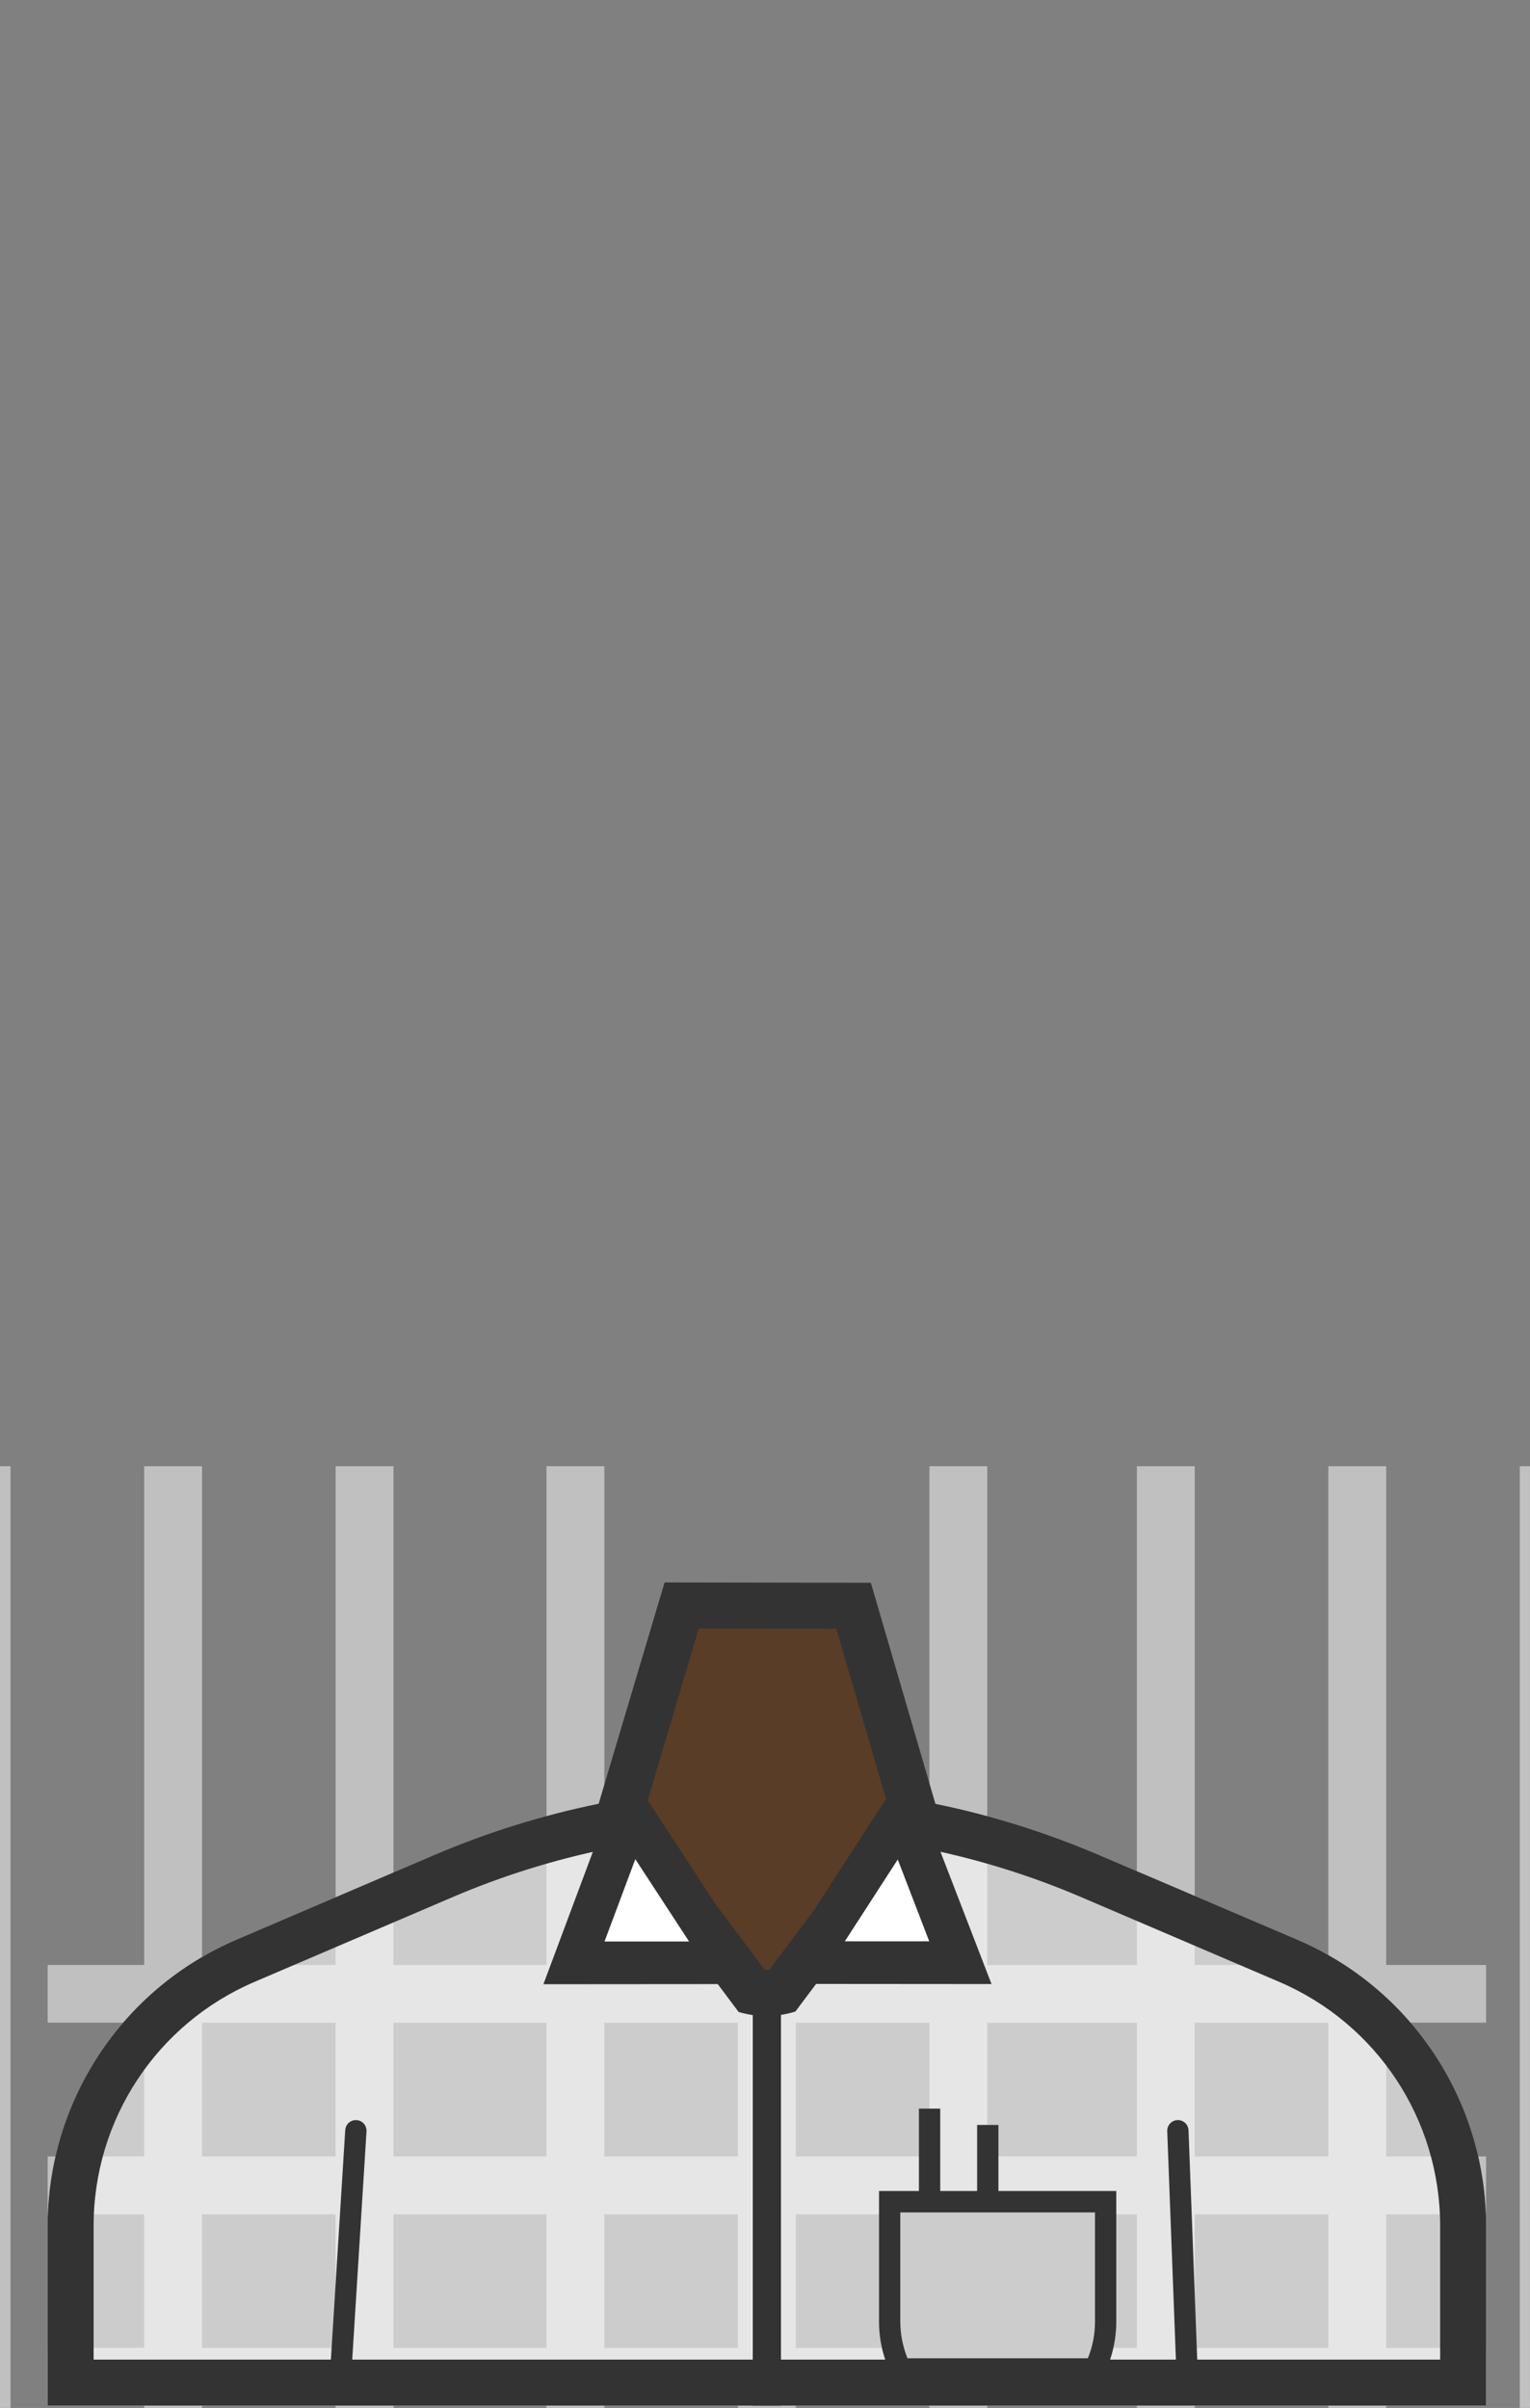 <?xml version="1.0" encoding="UTF-8"?>
<svg width="899px" height="1415px" viewBox="0 0 899 1415" version="1.1" xmlns="http://www.w3.org/2000/svg" xmlns:xlink="http://www.w3.org/1999/xlink">
    <rect x="0" y="0" width="899" height="1415" fill="#808080" stroke="none"/>
    <!-- Generator: Sketch 49.3 (51167) - http://www.bohemiancoding.com/sketch -->
    <title>plaid-593D26</title>
    <desc>Created with Sketch.</desc>
    <defs></defs>
    <g id="plaid-593D26" stroke="none" stroke-width="1" fill="none" fill-rule="evenodd">
        <g id="3F2918" transform="translate(-28, 861)">
            <g id="Group">
                <g>
                    <path d="M901.2,447.4 L901.2,447 C901.2,373.8 857.5,307.6 790.2,278.8 L673.6,229 C612,202.6 545.7,189.1 478.6,189.1 C411.6,189.1 345.3,202.7 283.6,229 L167,278.8 C99.7,307.6 56,373.8 56,447 L56,552.6 L901.2,552.6 L901.2,447.4 Z" id="Shape" fill="#CCCCCC"></path>
                    <g fill="#FFFFFF" opacity="0.5">
                        <g transform="translate(56, 518)" id="Rectangle-path">
                            <rect x="0" y="0.7" width="845.2" height="34"></rect>
                        </g>
                        <g transform="translate(56, 406)" id="Rectangle-path">
                            <rect x="0" y="0.2" width="845.2" height="34"></rect>
                        </g>
                        <g transform="translate(56, 293)" id="Shape">
                            <polygon points="0 0.7 388.1 0.7 422.3 33.2 454.6 0.7 845.2 0.7 845.2 34.6 0 34.6"></polygon>
                        </g>
                        <g transform="translate(349, 0)" id="Rectangle-path">
                            <g>
                                <rect x="0.1" y="0.6" width="34" height="845.2"></rect>
                            </g>
                            <g transform="translate(112, 315)">
                                <rect x="0.6" y="0.1" width="34" height="530.7"></rect>
                            </g>
                            <g transform="translate(225, 0)">
                                <rect x="0.1" y="0.6" width="34" height="845.2"></rect>
                            </g>
                        </g>
                        <g transform="translate(696, 0)" id="Rectangle-path">
                            <g>
                                <rect x="0" y="0.6" width="34" height="845.2"></rect>
                            </g>
                            <g transform="translate(112, 0)">
                                <rect x="0.5" y="0.6" width="34" height="845.2"></rect>
                            </g>
                            <g transform="translate(225, 0)">
                                <rect x="0" y="0.6" width="34" height="845.2"></rect>
                            </g>
                        </g>
                        <g id="Rectangle-path">
                            <g>
                                <rect x="0.2" y="0.6" width="34" height="845.2"></rect>
                            </g>
                            <g transform="translate(112, 0)">
                                <rect x="0.7" y="0.6" width="34" height="845.2"></rect>
                            </g>
                            <g transform="translate(225, 0)">
                                <rect x="0.2" y="0.6" width="34" height="845.2"></rect>
                            </g>
                        </g>
                    </g>
                    <path d="M478.6,216 C510.1,216 541.8,219.2 572.7,225.5 C603.6,231.8 634,241.3 663,253.7 L779.6,303.6 C837.1,328.2 874.2,384.5 874.2,447 L874.2,447.4 L874.2,525.6 L83,525.6 L83,447 C83,384.5 120.1,328.2 177.6,303.6 L294.2,253.7 C323.2,241.3 353.6,231.8 384.5,225.5 C415.4,219.2 447.1,216 478.6,216 Z M478.6,189 C411.6,189 345.3,202.6 283.6,228.9 L167,278.8 C99.7,307.6 56,373.8 56,447 L56,552.6 L901.2,552.6 L901.2,447.4 L901.2,447 C901.2,373.8 857.5,307.6 790.2,278.8 L673.6,229 C611.9,202.6 545.6,189 478.6,189 Z" id="Shape" fill="#333333" fill-rule="nonzero"></path>
                    <path d="M478.6,314.1 L478.6,552.7" id="Shape" stroke="#333333" stroke-width="16.561"></path>
                    <path d="M237.1,391.1 L228.2,533.5" id="Shape" stroke="#333333" stroke-width="12.523" stroke-linecap="round"></path>
                    <path d="M720.1,391.1 L725.5,533.5" id="Shape" stroke="#333333" stroke-width="12.523" stroke-linecap="round"></path>
                    <g transform="translate(544, 426)" id="Shape">
                        <path d="M13.1,105 C8.9,96.4 6.7,86.9 6.7,77.3 L6.7,6.8 L133.6,6.8 L133.6,77.3 C133.6,86.9 131.4,96.4 127.2,105 L13.1,105 Z" fill="#CCCCCC"></path>
                        <path d="M127.4,13.1 L127.4,77.3 C127.4,84.7 126,92 123.2,98.8 L17.2,98.8 C14.5,92 13,84.7 13,77.3 L13,13.1 L127.4,13.1 Z M139.9,0.5 L0.5,0.5 L0.5,77.3 C0.5,89.6 3.7,101.2 9.3,111.3 L131.1,111.3 C136.7,101.2 139.9,89.7 139.9,77.3 L139.9,0.5 Z" fill="#333333" fill-rule="nonzero"></path>
                    </g>
                </g>
                <g transform="translate(377, 68)" fill-rule="nonzero" id="Shape">
                    <path d="M101.4,242.2 C98.6,242.2 95.8,241.9 93,241.4 L15,137.3 L51.6,14.5 L152.6,14.8 L188.4,137.3 L110.5,241.3 C107.4,241.9 104.4,242.2 101.4,242.2 Z" fill="#593D26"></path>
                    <path d="M61.6,27.9 L142.4,28.1 L173.5,134.5 L103,228.6 C102.5,228.6 101.9,228.6 101.4,228.6 C101.1,228.6 100.7,228.6 100.4,228.6 L29.9,134.5 L61.6,27.9 Z M41.5,0.9 L0.1,139.9 L85,253.3 C90.3,254.9 95.8,255.7 101.3,255.7 C107,255.7 112.7,254.8 118.2,253.1 L118.4,253 L203.2,139.8 L162.7,1.1 L41.5,0.9 Z" fill="#333333"></path>
                </g>
                <g transform="translate(347, 187)" id="Shape">
                    <polygon fill="#FFFFFF" points="51.3 17 109 105.3 18.3 105.4"></polygon>
                    <path d="M54.3,44.5 L85.9,92.9 L36.2,92.9 L54.3,44.5 Z M50.3,0.1 C47,0.1 43.7,1.8 42.5,5 L0.3,118 L132.1,117.9 L57.5,3.7 C55.9,1.2 53.1,0.1 50.3,0.1 Z" fill="#333333" fill-rule="nonzero"></path>
                </g>
                <g transform="translate(478, 187)" id="Shape">
                    <polygon fill="#FFFFFF" points="23.4 105.3 80.3 17.2 114.3 105.3"></polygon>
                    <path d="M77.5,44.7 L96,92.8 L46.4,92.8 L77.5,44.7 Z M81.2,0.1 C78.4,0.1 75.7,1.3 74.1,3.7 L0.3,117.8 L132.6,117.9 L89,4.9 C87.8,1.7 84.5,0.1 81.2,0.1 Z" fill="#333333" fill-rule="nonzero"></path>
                </g>
            </g>
            <path d="M574.2,433.4 L574.2,378.1" id="Shape" stroke="#333333" stroke-width="12.523"></path>
            <path d="M608.4,433.4 L608.4,387.7" id="Shape" stroke="#333333" stroke-width="12.523"></path>
        </g>
    </g>
</svg>